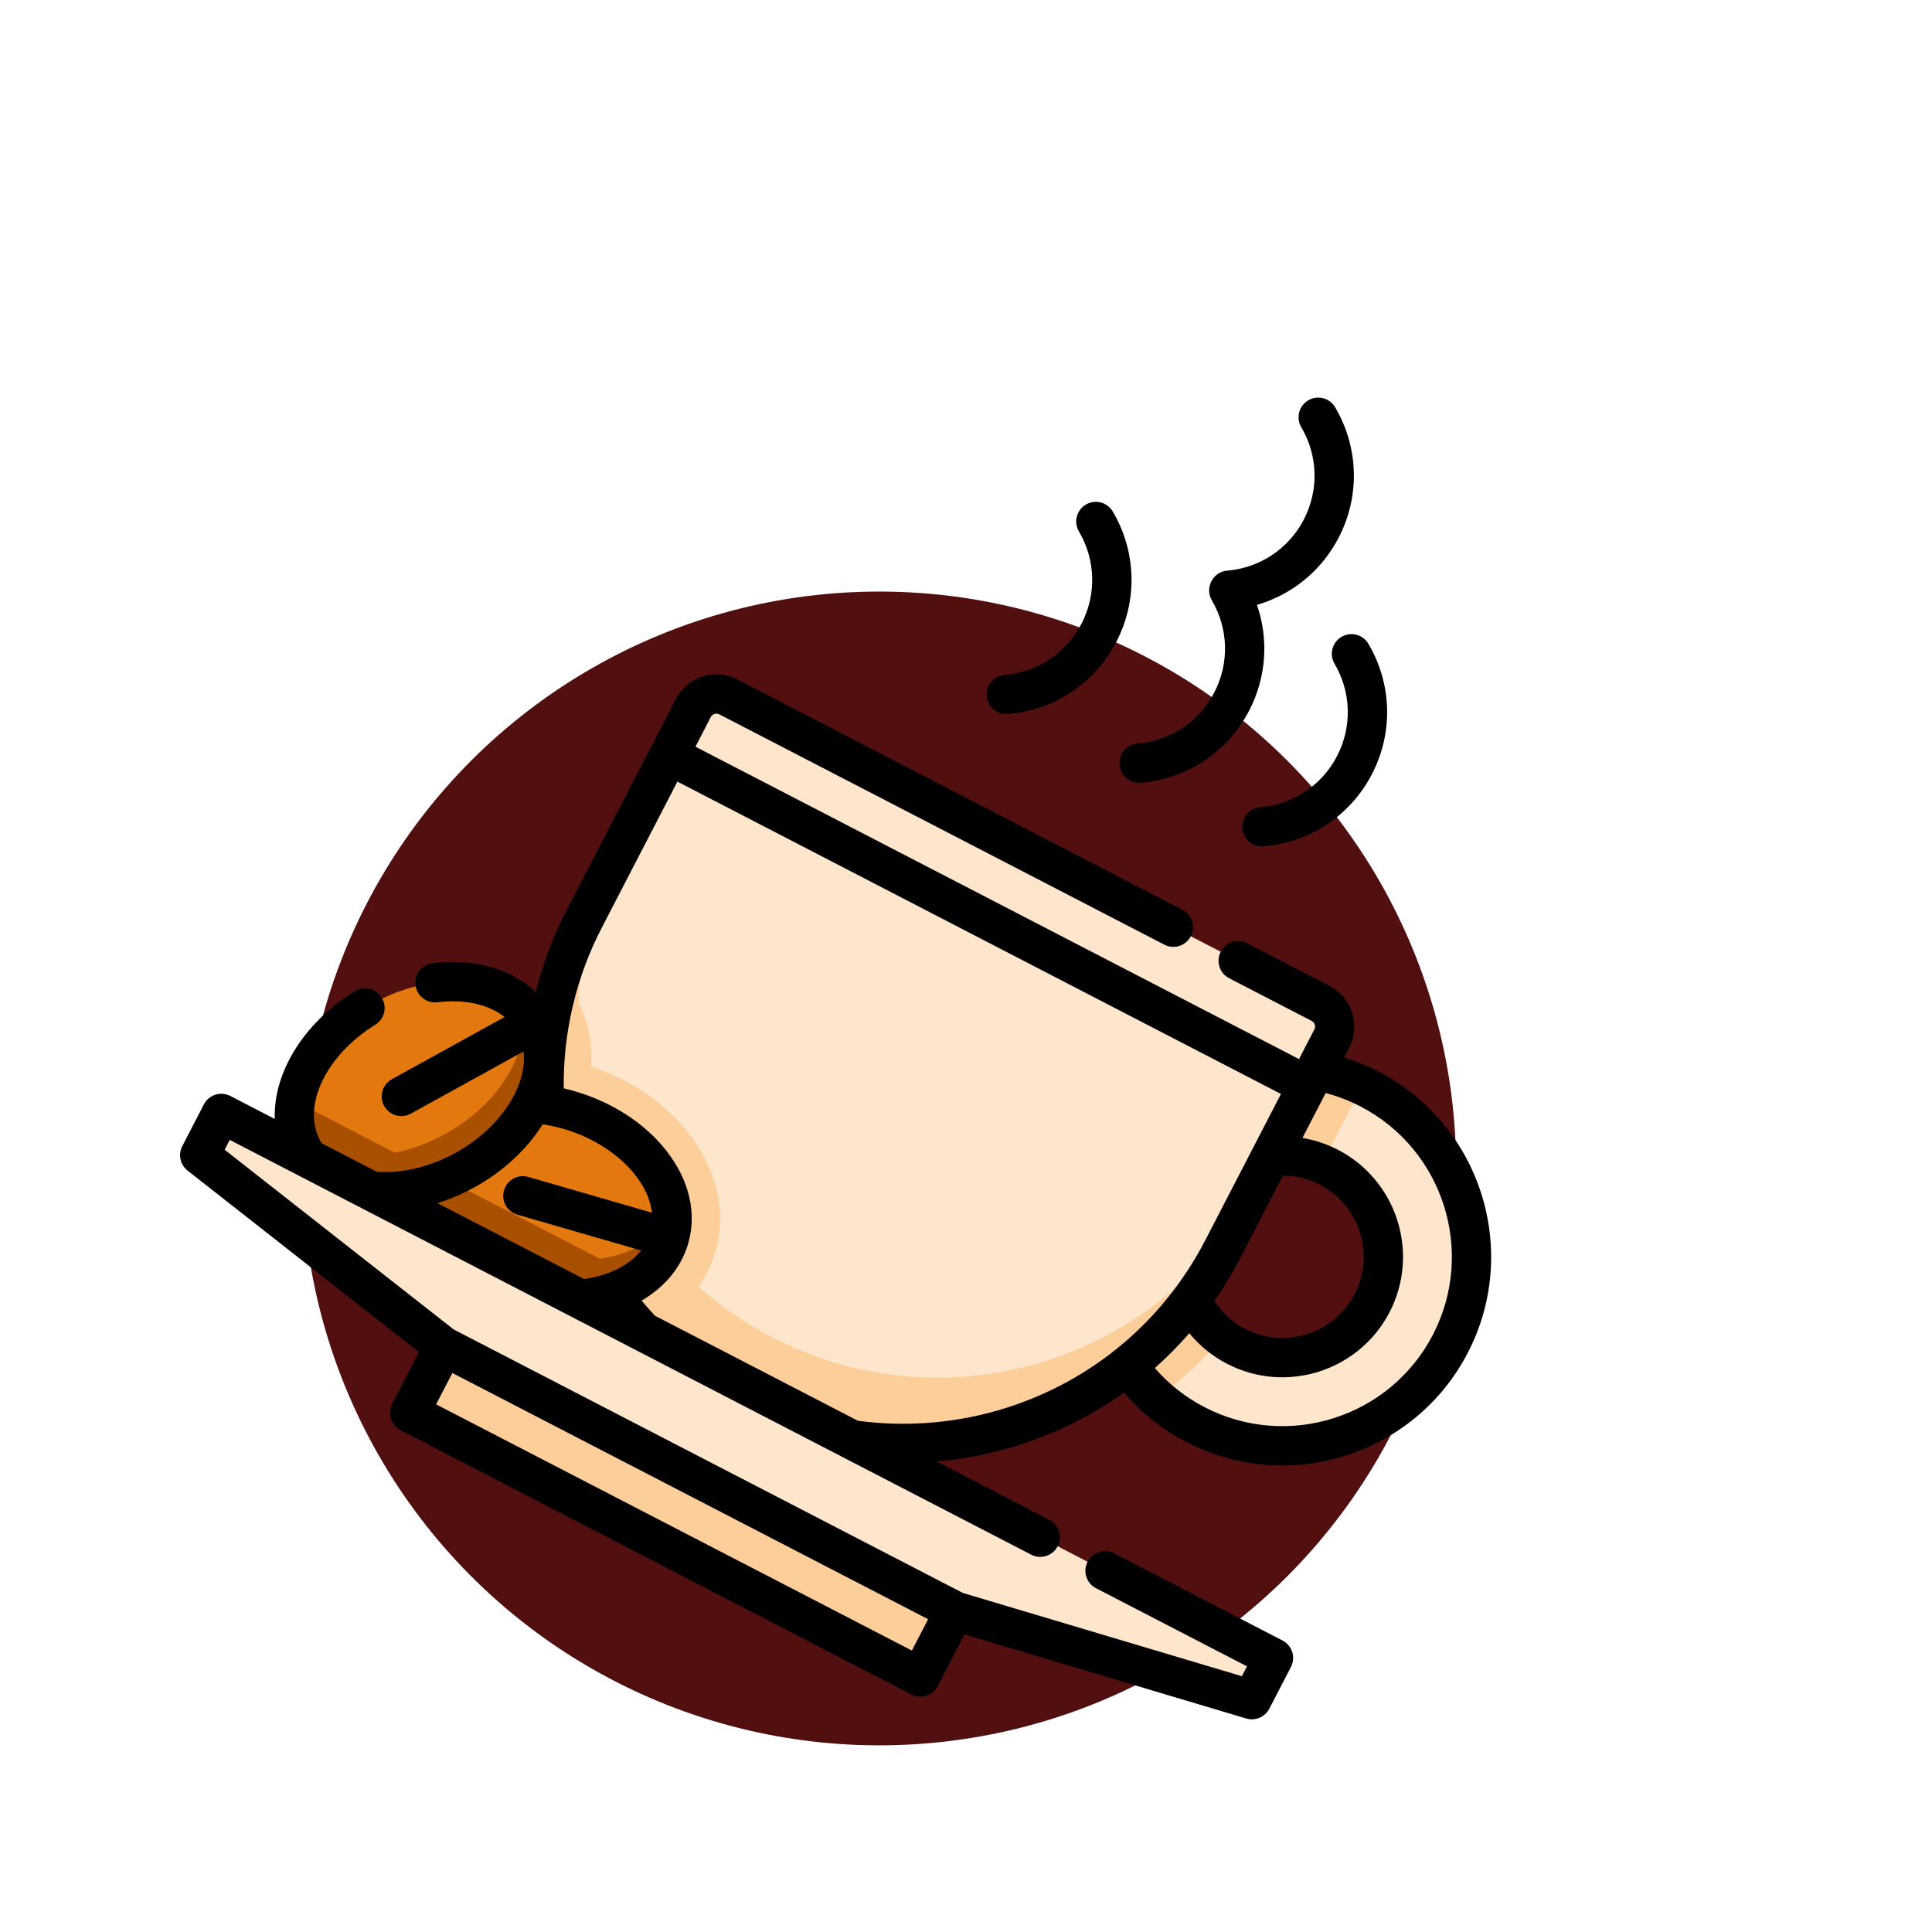 <svg width="146" height="146" viewBox="0 0 146 146" fill="none" xmlns="http://www.w3.org/2000/svg">
<circle cx="66.443" cy="88.299" r="43.595" transform="rotate(-2.637 66.443 88.299)" fill="#510F10"/>
<g clip-path="url(#clip0_5_659)">
<path d="M103.485 82.29C103.309 82.199 103.132 82.113 102.956 82.033C96.05 78.805 87.768 81.582 84.234 88.411C81.167 94.336 82.655 101.419 87.43 105.655C88.297 106.425 89.274 107.103 90.355 107.662C97.36 111.288 105.98 108.547 109.606 101.541C113.231 94.536 110.491 85.916 103.485 82.29ZM93.416 101.745C93.04 101.55 92.686 101.329 92.357 101.083C89.418 98.893 88.41 94.836 90.15 91.473C91.995 87.91 96.257 86.415 99.89 87.956C100.068 88.032 100.246 88.116 100.423 88.207C104.162 90.143 105.624 94.74 103.688 98.48C101.753 102.219 97.156 103.681 93.416 101.745Z" fill="#FEE6CC"/>
<path d="M90.151 91.473C88.41 94.836 89.418 98.893 92.357 101.082C90.894 102.829 89.234 104.36 87.43 105.655C82.655 101.419 81.167 94.336 84.234 88.411C87.768 81.582 96.049 78.805 102.956 82.033L99.89 87.956C96.257 86.415 91.995 87.91 90.151 91.473Z" fill="#FCCE99"/>
<path d="M100.645 78.475L92.539 94.138C85.657 107.435 69.317 112.913 55.971 106.125C53.142 104.686 50.673 102.821 48.604 100.647C41.885 93.593 39.371 83.298 42.349 73.811C42.815 72.325 43.415 70.86 44.156 69.429L52.397 53.506C52.894 52.544 54.078 52.168 55.039 52.666L99.804 75.833C100.766 76.331 101.142 77.514 100.645 78.475Z" fill="#FEE6CC"/>
<path d="M50.379 99.631C49.826 100.019 49.231 100.357 48.604 100.646C41.885 93.593 39.371 83.298 42.349 73.811C42.833 74.337 43.253 74.917 43.596 75.539C44.441 77.07 44.802 78.812 44.686 80.607C45.535 80.89 46.356 81.234 47.135 81.636C52.602 84.466 55.454 89.788 54.069 94.576C53.487 96.597 52.209 98.344 50.379 99.631Z" fill="#FCCE99"/>
<path d="M94.977 89.426L92.404 94.399C85.509 107.721 69.119 112.93 55.796 106.035C42.473 99.141 37.261 82.752 44.156 69.429L46.729 64.457C39.834 77.779 45.046 94.17 58.368 101.065C71.691 107.96 88.082 102.749 94.977 89.426Z" fill="#FCCE99"/>
<path d="M72.831 120.387L34.241 100.416L30.957 106.761L69.547 126.733L72.831 120.387Z" fill="#FCCE99"/>
<path d="M48.29 96.657C46.032 98.241 42.529 98.733 38.979 97.706C33.676 96.173 30.271 91.835 31.375 88.015C31.385 87.981 31.395 87.951 31.406 87.919C32.566 84.165 37.719 82.356 42.975 83.876C48.279 85.409 51.683 89.746 50.579 93.567C50.215 94.83 49.404 95.875 48.29 96.657Z" fill="#E2780E"/>
<path d="M48.29 96.657C46.032 98.241 42.529 98.733 38.979 97.706C33.676 96.173 30.271 91.835 31.375 88.015C31.385 87.981 31.395 87.951 31.406 87.919L48.29 96.657Z" fill="#A85000"/>
<path d="M38.979 97.705C33.677 96.173 30.273 91.835 31.377 88.016C31.524 87.504 31.746 87.026 32.034 86.589C32.082 89.965 35.251 93.395 39.841 94.722C44.431 96.048 48.942 94.838 50.783 92.008C50.794 92.531 50.726 93.053 50.578 93.565C49.474 97.384 44.281 99.237 38.979 97.705Z" fill="#A85000"/>
<path d="M35.139 88.422C34.667 88.682 34.188 88.911 33.706 89.109C29.268 90.932 24.643 90.087 22.913 86.947C22.29 85.82 22.117 84.536 22.331 83.222C22.779 80.484 24.918 77.621 28.186 75.818C33.02 73.151 38.494 73.812 40.413 77.293C42.334 80.772 39.972 85.756 35.139 88.422Z" fill="#E2780E"/>
<path d="M33.706 89.109C29.268 90.932 24.643 90.087 22.913 86.947C22.29 85.82 22.117 84.536 22.331 83.222L33.706 89.109Z" fill="#A85000"/>
<path d="M35.139 88.423C30.306 91.088 24.832 90.428 22.912 86.947C22.655 86.48 22.473 85.985 22.368 85.473C24.789 87.826 29.456 88.01 33.639 85.703C37.822 83.396 40.156 79.35 39.458 76.047C39.834 76.409 40.156 76.827 40.413 77.294C42.334 80.775 39.972 85.757 35.139 88.423Z" fill="#A85000"/>
<path d="M16.724 84.141L15.092 87.293L33.479 101.719L72.208 121.763L94.603 128.443L96.235 125.291L16.724 84.141Z" fill="#FEE6CC"/>
<path d="M96.918 123.972L84.187 117.383C83.459 117.006 82.564 117.291 82.187 118.019C81.81 118.747 82.095 119.643 82.823 120.02L94.235 125.926L93.85 126.67L72.766 120.38L34.286 100.466L16.976 86.885L17.361 86.141L22.603 88.854C22.605 88.855 22.607 88.857 22.609 88.858C22.611 88.859 22.613 88.859 22.614 88.86L27.364 91.318C27.366 91.319 27.367 91.32 27.369 91.321C27.371 91.322 27.374 91.323 27.376 91.325L43.182 99.505C43.183 99.505 43.184 99.506 43.185 99.506C43.186 99.507 43.187 99.507 43.187 99.507L47.898 101.945C47.899 101.946 47.9 101.947 47.902 101.948C47.903 101.948 47.905 101.949 47.906 101.949L63.69 110.118C63.691 110.119 63.693 110.12 63.694 110.121C63.695 110.121 63.697 110.122 63.698 110.122L77.927 117.486C78.655 117.863 79.551 117.578 79.928 116.85C80.305 116.122 80.02 115.226 79.292 114.85L70.788 110.449C72.88 110.263 74.956 109.852 76.96 109.215C79.854 108.294 82.536 106.947 84.94 105.233C86.256 106.775 87.842 108.033 89.672 108.981C97.394 112.977 106.927 109.945 110.923 102.223C114.919 94.502 111.889 84.969 104.167 80.973C103.331 80.54 102.462 80.187 101.572 79.911L101.962 79.157C102.836 77.469 102.173 75.386 100.486 74.513L94.251 71.286C93.523 70.909 92.627 71.194 92.25 71.922C91.873 72.65 92.158 73.546 92.886 73.923L99.121 77.15C99.355 77.27 99.447 77.559 99.326 77.792L98.166 80.034L52.555 56.429L53.715 54.188C53.836 53.954 54.124 53.862 54.358 53.983L87.989 71.388C88.717 71.765 89.613 71.48 89.99 70.752C90.367 70.024 90.082 69.128 89.354 68.751L55.723 51.346C54.035 50.473 51.952 51.135 51.078 52.823L42.838 68.745C41.809 70.734 41.021 72.826 40.484 74.975C38.669 73.225 35.852 72.404 32.693 72.793C31.879 72.893 31.3 73.634 31.4 74.448C31.501 75.261 32.242 75.84 33.055 75.74C35.126 75.485 36.943 75.905 38.132 76.857L29.612 81.556C28.894 81.952 28.633 82.856 29.029 83.573C29.176 83.84 29.393 84.044 29.645 84.174C30.07 84.394 30.595 84.405 31.045 84.156L39.568 79.455C39.684 80.452 39.456 81.561 38.885 82.696C38.885 82.696 38.885 82.697 38.884 82.697C38.883 82.7 38.882 82.702 38.881 82.705C37.997 84.456 36.414 86.025 34.422 87.123C33.287 87.749 32.105 88.179 30.904 88.4C30.07 88.558 29.253 88.607 28.473 88.549L24.308 86.394C24.275 86.341 24.242 86.287 24.212 86.231C22.775 83.629 24.599 79.766 28.362 77.436C29.06 77.004 29.275 76.089 28.843 75.392C28.412 74.695 27.497 74.479 26.8 74.911C24.401 76.396 22.532 78.467 21.539 80.743C20.975 82.034 20.72 83.329 20.765 84.56L17.407 82.822C16.679 82.445 15.784 82.73 15.407 83.458L13.775 86.612C13.447 87.245 13.616 88.022 14.177 88.462L31.659 102.177L29.639 106.079C29.263 106.807 29.547 107.703 30.275 108.08L68.865 128.051C69.593 128.428 70.489 128.143 70.865 127.415L72.885 123.513L94.179 129.866C94.862 130.07 95.594 129.759 95.922 129.126L97.554 125.972C97.931 125.244 97.646 124.348 96.918 123.972ZM96.95 88.842C97.917 88.845 98.87 89.074 99.741 89.525C102.747 91.081 103.927 94.791 102.371 97.797C100.816 100.803 97.105 101.983 94.099 100.427C93.141 99.931 92.348 99.205 91.772 98.313C92.485 97.286 93.138 96.208 93.722 95.079L96.95 88.842ZM102.803 83.61C109.07 86.853 111.53 94.591 108.287 100.858C105.043 107.127 97.304 109.587 91.037 106.344C89.584 105.592 88.323 104.596 87.269 103.383C88.193 102.565 89.063 101.685 89.876 100.749C90.654 101.701 91.62 102.487 92.734 103.064C97.194 105.372 102.7 103.621 105.008 99.162C107.316 94.702 105.566 89.196 101.106 86.888C100.255 86.448 99.352 86.149 98.424 85.994L100.113 82.73C100.116 82.726 100.119 82.722 100.121 82.717C100.123 82.712 100.125 82.708 100.127 82.703L100.181 82.6C101.084 82.838 101.962 83.175 102.803 83.61ZM96.801 82.67L94.701 86.728C94.7 86.73 94.7 86.731 94.699 86.733L91.085 93.715C87.933 99.806 82.597 104.306 76.061 106.386C72.441 107.535 68.562 107.871 64.828 107.364L49.499 99.431C49.152 99.059 48.813 98.678 48.488 98.284C50.242 97.263 51.486 95.762 52.003 93.984C52.003 93.982 52.004 93.98 52.005 93.978C52.006 93.975 52.006 93.972 52.007 93.97C52.672 91.654 52.084 89.161 50.347 86.948C48.721 84.875 46.25 83.277 43.387 82.449C43.127 82.374 42.865 82.306 42.603 82.245C42.545 78.045 43.528 73.872 45.475 70.11L51.191 59.066L96.801 82.67ZM35.857 89.722C38.022 88.528 39.818 86.862 41.01 84.962C41.529 85.042 42.049 85.153 42.563 85.301C46.262 86.371 48.974 89.055 49.27 91.642L39.926 88.942C39.138 88.714 38.315 89.168 38.087 89.955C37.887 90.647 38.213 91.366 38.83 91.685C38.915 91.729 39.006 91.766 39.101 91.793L48.452 94.496C47.834 95.275 46.9 95.895 45.712 96.293C45.709 96.294 45.706 96.295 45.703 96.296C45.209 96.46 44.684 96.58 44.14 96.657L33.055 90.92C34.009 90.624 34.947 90.224 35.857 89.722ZM68.911 124.732L32.958 106.126L34.184 103.756L70.137 122.363L68.911 124.732Z" fill="black"/>
<path d="M85.962 56.197C85.144 56.266 84.538 56.984 84.607 57.801C84.651 58.329 84.967 58.769 85.405 58.995C85.645 59.12 85.922 59.18 86.21 59.155C89.723 58.859 92.785 56.817 94.402 53.693C95.701 51.183 95.888 48.315 94.987 45.709C97.635 44.94 99.868 43.131 101.167 40.621C102.784 37.496 102.683 33.817 100.896 30.779C100.481 30.072 99.571 29.836 98.864 30.252C98.157 30.667 97.922 31.577 98.337 32.284C99.603 34.437 99.676 37.043 98.531 39.256C97.386 41.468 95.216 42.915 92.727 43.124C91.659 43.213 91.028 44.432 91.572 45.356C92.838 47.509 92.91 50.116 91.765 52.328C90.62 54.541 88.451 55.987 85.962 56.197C88.451 55.987 85.144 56.266 85.962 56.197Z" fill="black"/>
<path d="M95.24 60.999C94.423 61.068 93.816 61.785 93.885 62.602C93.929 63.13 94.245 63.57 94.683 63.797C94.923 63.921 95.2 63.981 95.489 63.957C99.001 63.661 102.063 61.619 103.68 58.495C105.297 55.37 105.196 51.691 103.409 48.653C102.994 47.946 102.084 47.71 101.377 48.126C100.67 48.541 100.434 49.451 100.85 50.158C102.116 52.311 102.188 54.918 101.043 57.13C99.898 59.343 97.729 60.789 95.24 60.999Z" fill="black"/>
<path d="M75.924 51.002C75.107 51.071 74.5 51.789 74.569 52.606C74.614 53.134 74.929 53.574 75.367 53.8C75.607 53.925 75.884 53.985 76.173 53.961C79.685 53.665 82.747 51.623 84.364 48.498C85.981 45.374 85.88 41.694 84.093 38.656C83.678 37.95 82.767 37.713 82.061 38.129C81.354 38.545 81.118 39.455 81.534 40.161C82.8 42.315 82.873 44.921 81.728 47.133C80.583 49.346 78.413 50.792 75.924 51.002Z" fill="black"/>
</g>
<defs>
<clipPath id="clip0_5_659">
<rect width="101.339" height="101.339" fill="white" transform="translate(51.574 4.996) rotate(27.363)"/>
</clipPath>
</defs>
</svg>
